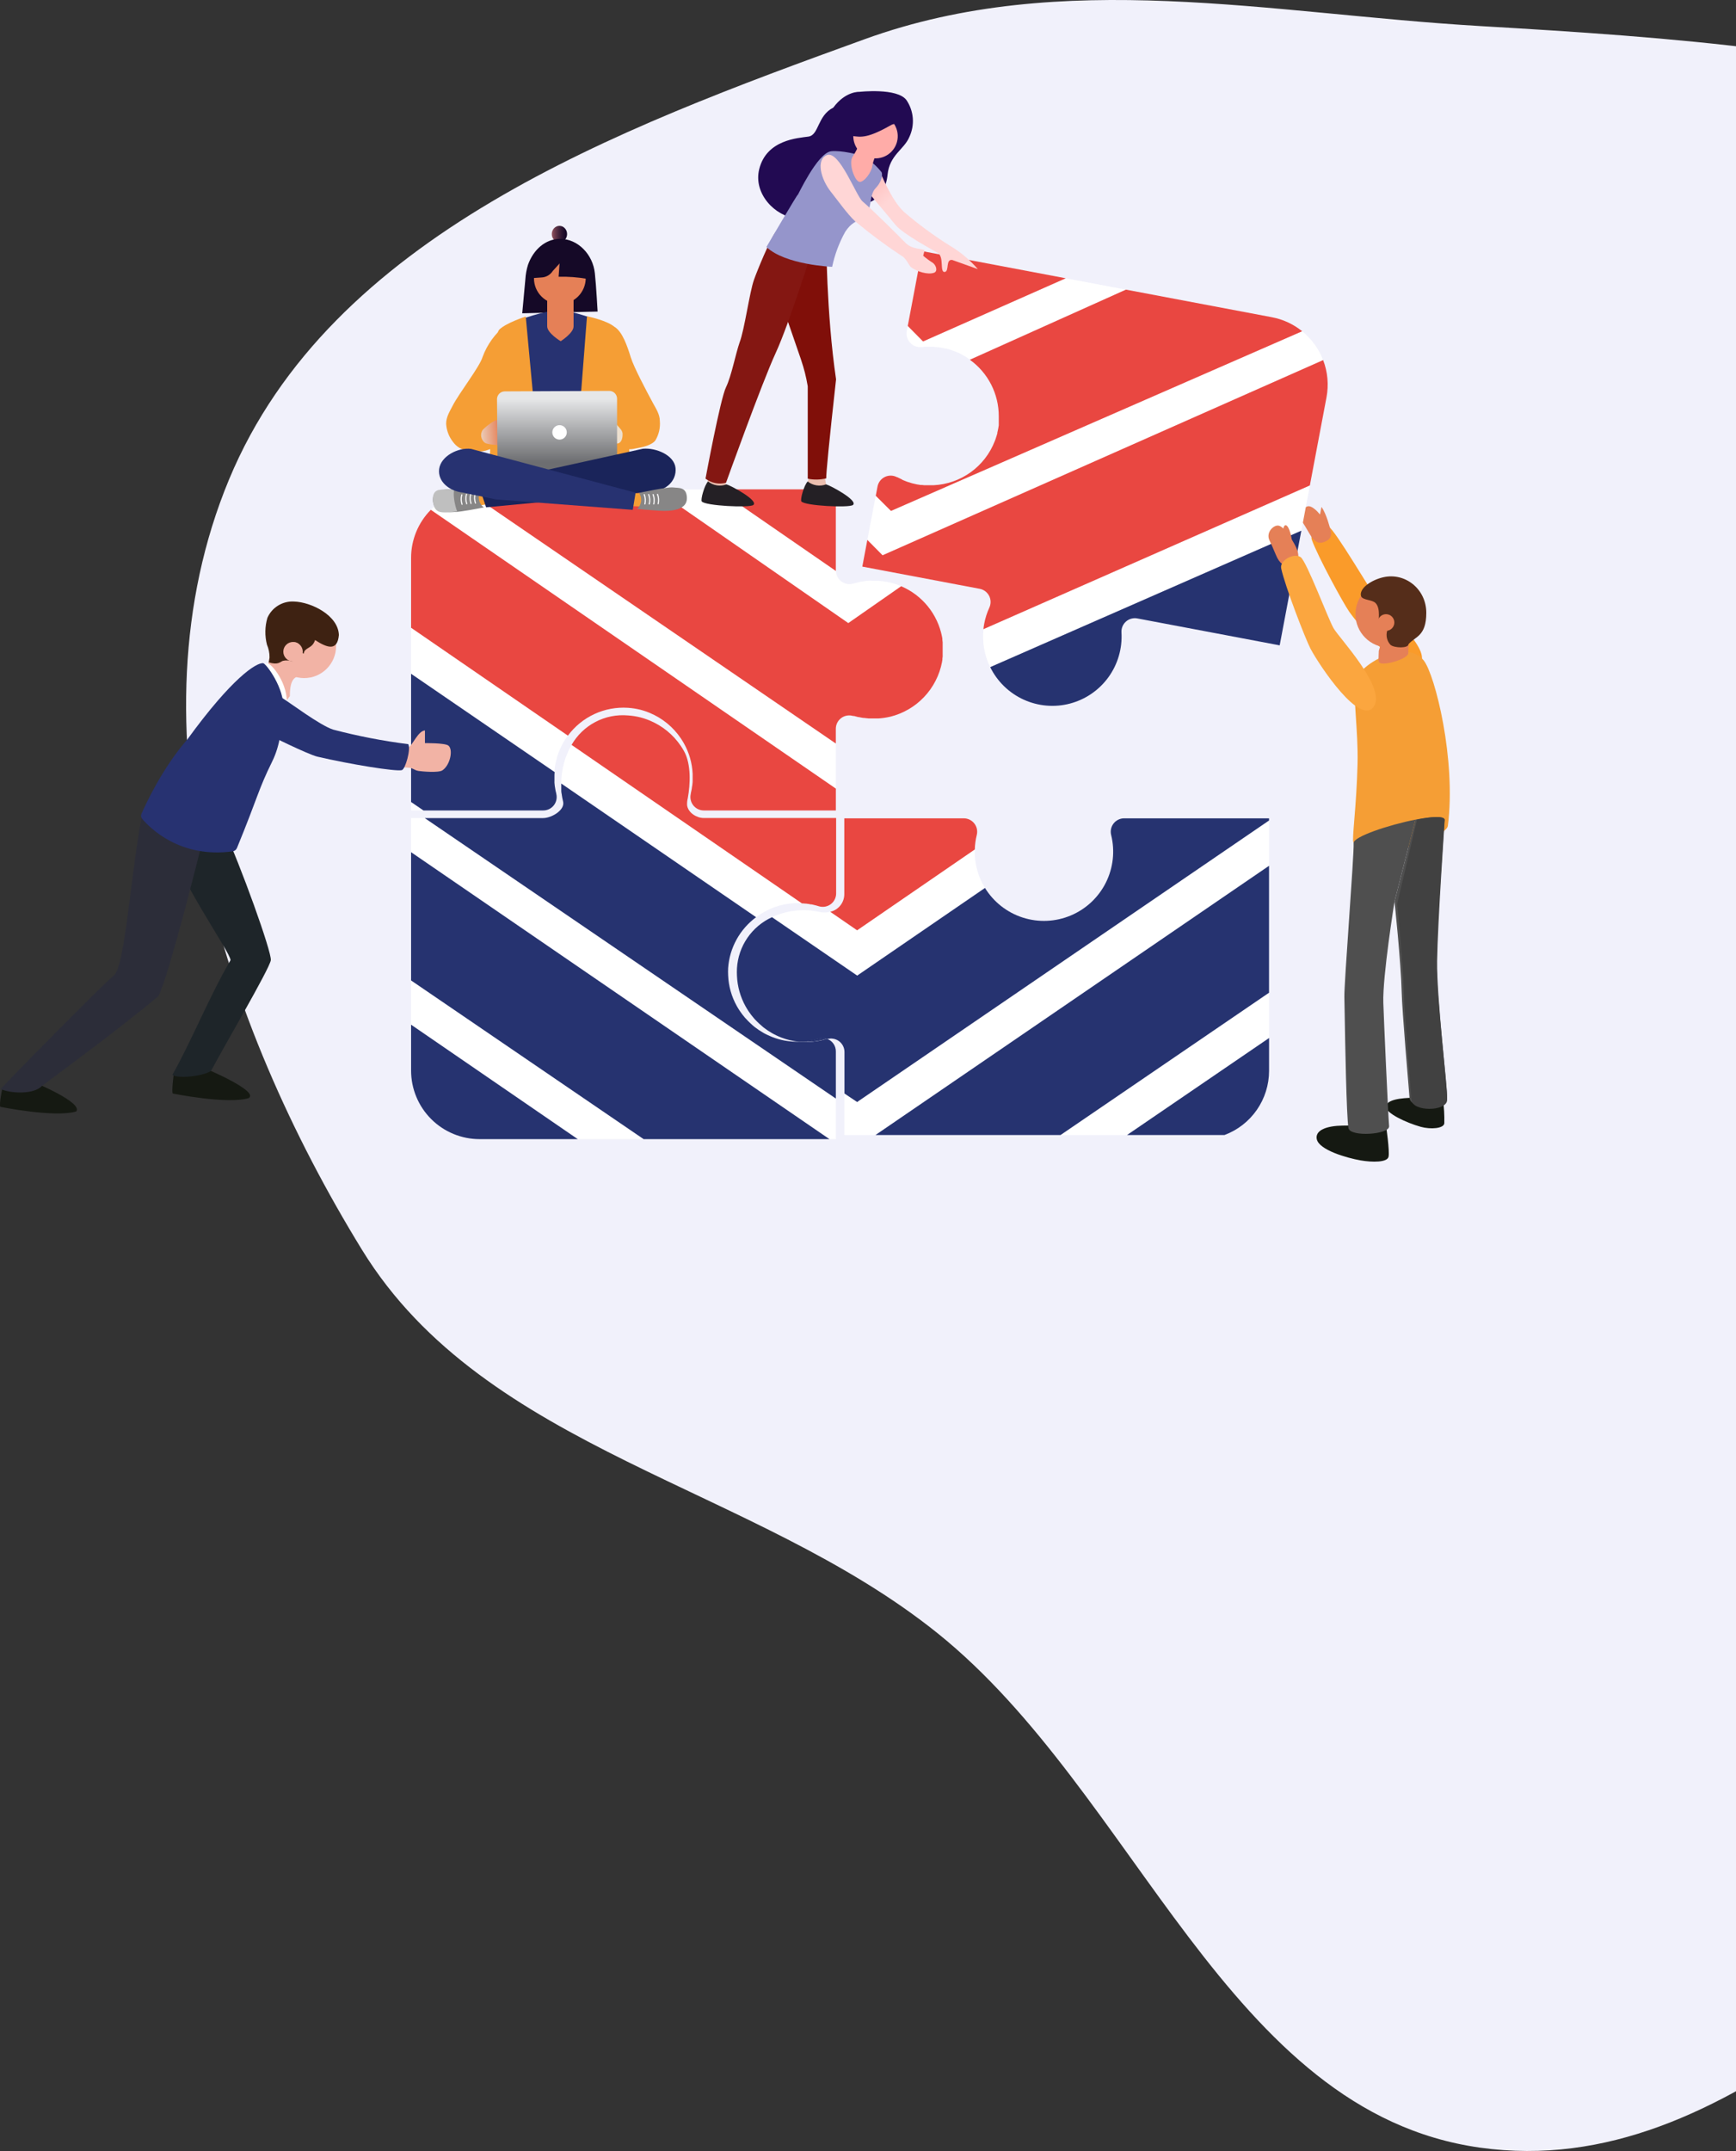 <svg width="625" height="774" viewBox="0 0 625 774" fill="none" xmlns="http://www.w3.org/2000/svg">
    <rect x="0" y="0" width="625" height="774" fill="#333333" stroke="none"/>
    <path fill-rule="evenodd" clip-rule="evenodd" d="M532.828 9.376C602.94 13.48 669.133 18.198 736.228 38.953C837.236 70.198 960.948 73.218 1020.85 160.342C1083.76 251.832 1092.97 385.603 1042.61 484.554C993.61 580.828 866.383 595.419 772.347 648.587C692.095 693.962 624.128 785.575 532.828 772.788C441.781 760.037 409.249 645.241 337.552 587.692C271.207 534.438 174.856 522.182 130.313 449.7C80 367.829 45.566 261.309 82.445 172.572C118.958 84.72 221.914 46.493 311.36 14.083C382.524 -11.704 457.266 4.953 532.828 9.376Z" fill="#F1F1FB"/>
    <path d="M496.145 216.215C493.788 213.124 480.733 190.812 478.376 189.528C476.019 188.245 471.292 191.453 472.274 194.203C474.382 200.148 483.64 217.118 485.735 220.091C489.532 225.473 505.586 244.879 511.138 238.947C515.879 233.892 498.502 219.318 496.145 216.215Z" fill="#FA9B2A"/>
    <path d="M471.309 182.16C472.409 182.291 473.863 183.469 475.238 185.132L475.761 182.422C477.582 184.831 478.983 190.606 478.983 190.606C479.781 192.989 478.668 194.534 476.154 195.202C474.923 195.516 473.287 195.293 471.493 192.111C470.406 190.187 469.411 188.615 468.703 187.515C467.093 184.936 469.764 181.963 471.309 182.16Z" fill="url(#paint0_linear)"/>
    <path d="M272.213 330.039C276.195 326.996 281.009 325.236 286.014 324.993C286.658 324.993 287.276 324.993 287.932 324.993H288.134H288.714L205.767 268.021C203.345 272.245 202.071 277.029 202.07 281.898L272.213 330.039Z" fill="white"/>
    <path d="M148 294.349V306.65L298.617 409.895H300.913V395.261L152.92 294.349H148Z" fill="white"/>
    <path d="M148 352.799V368.72L208.05 409.897H231.717L148 352.799Z" fill="white"/>
    <path d="M288.714 325.069C289.118 325.069 289.521 325.069 289.976 325.158H290.253C290.825 325.225 291.393 325.318 291.956 325.435H292.246C292.81 325.553 293.365 325.688 293.912 325.839L294.164 325.915L294.719 326.079C295.445 326.315 296.217 326.374 296.97 326.254C297.724 326.133 298.438 325.835 299.054 325.384C299.67 324.933 300.17 324.342 300.513 323.66C300.856 322.978 301.032 322.225 301.027 321.461V294.351H253.34C250.817 294.351 247.701 292.433 247.373 289.746C247.326 288.898 247.407 288.047 247.613 287.223C248.546 282.177 248.874 274.973 246.263 270.28C245.901 269.624 245.506 268.985 245.077 268.362C242.318 264.31 238.438 261.15 233.912 259.267L232.852 258.85C232.137 258.59 231.41 258.363 230.67 258.169C229.166 257.78 227.628 257.535 226.078 257.437C222.036 257.084 217.977 257.894 214.381 259.771C210.784 261.649 207.8 264.516 205.779 268.034L288.714 325.069Z" fill="#E94741"/>
    <path d="M297.545 373.854C297.217 373.955 296.876 374.043 296.536 374.131L295.766 374.333C295.4 374.422 295.034 374.472 294.669 374.548L293.937 374.687C293.533 374.687 293.104 374.787 292.675 374.825L292.044 374.901C291.414 374.951 290.775 374.977 290.127 374.977C289.294 374.977 288.474 374.977 287.604 374.851H287.023C284.005 374.849 281.013 374.297 278.193 373.223C277.537 372.971 276.931 372.681 276.25 372.378C275.569 372.075 275.266 371.886 274.786 371.621C273.701 371.006 272.664 370.31 271.683 369.539C271.191 369.148 270.712 368.732 270.245 368.278C269.778 367.824 269.652 367.723 269.362 367.433C269.072 367.142 268.554 366.6 268.176 366.171C267.513 365.402 266.898 364.593 266.334 363.749C265.955 363.181 265.59 362.588 265.249 361.983C263.374 358.611 262.311 354.849 262.146 350.994C262.099 350.099 262.099 349.202 262.146 348.307C262.404 344.716 263.438 341.223 265.176 338.07C266.914 334.916 269.314 332.177 272.213 330.04L202.07 281.949C202.07 282.076 202.07 282.202 202.07 282.315C202.07 282.854 202.07 283.388 202.07 283.917C202.07 284.094 202.07 284.271 202.07 284.447C202.07 284.624 202.07 285.141 202.171 285.494C202.272 285.848 202.234 285.911 202.272 286.113C202.31 286.314 202.36 286.731 202.423 287.034C202.487 287.336 202.512 287.462 202.562 287.677C202.613 287.891 202.663 288.182 202.726 288.421C203.483 291.449 198.626 294.376 195.51 294.376H152.92L300.926 395.3V378.32C300.93 377.33 300.626 376.364 300.057 375.555C299.487 374.745 298.68 374.133 297.747 373.803H297.608L297.545 373.854Z" fill="#263370"/>
    <path d="M148 306.65V352.798L231.717 409.896H298.617L148 306.65Z" fill="#263370"/>
    <path d="M148 368.72V385.221C148 391.766 150.6 398.042 155.227 402.67C159.855 407.298 166.132 409.897 172.676 409.897H208L148 368.72Z" fill="#263370"/>
    <path d="M305.405 224.208L324.442 210.949C323.149 210.39 321.811 209.943 320.443 209.612H320.367L319.433 209.41L319.055 209.347L318.323 209.221L317.705 209.145L317.137 209.082L316.33 209.019H315.901H315.611H314.64H314.173L313.264 208.93L312.192 209.006L311.322 209.107L310.275 209.271L309.429 209.435L308.407 209.675L307.587 209.889L307.272 209.977C306.549 210.204 305.784 210.258 305.036 210.135C304.289 210.013 303.58 209.718 302.967 209.273C302.355 208.828 301.854 208.246 301.506 207.573C301.159 206.9 300.973 206.155 300.964 205.398L258.361 176.13H236.057L305.405 224.208Z" fill="white"/>
    <path d="M148 288.585V291.625H152.453L148 288.585Z" fill="white"/>
    <path d="M148 242.449L199.598 277.773C199.923 273.024 201.61 268.469 204.455 264.652L148 225.885V242.449Z" fill="white"/>
    <path d="M300.913 283.765V267.541L167.92 176.545C163.049 177.5 158.582 179.906 155.103 183.446L300.913 283.765Z" fill="white"/>
    <path d="M300.926 205.449L300.914 205.437V176.08H258.361L300.926 205.449Z" fill="#E94741"/>
    <path d="M300.913 267.542V262.256C300.911 261.5 301.087 260.754 301.426 260.079C301.766 259.403 302.259 258.817 302.867 258.368C303.475 257.918 304.18 257.618 304.926 257.491C305.671 257.365 306.436 257.415 307.158 257.639H307.284H307.499C307.986 257.782 308.483 257.912 308.987 258.03H309.151C309.669 258.144 310.198 258.245 310.741 258.333H311.056C311.586 258.409 312.116 258.472 312.658 258.51H312.936C313.478 258.51 314.034 258.51 314.601 258.51H314.664H315.812H315.901H316.33L317.137 258.447L317.705 258.383L318.31 258.308L319.055 258.182L319.42 258.119L320.367 257.917H320.442C325.119 256.77 329.368 254.305 332.685 250.814C336.001 247.323 338.246 242.953 339.151 238.224C339.151 237.971 339.239 237.732 339.277 237.479C339.315 237.227 339.277 237.214 339.277 237.076C339.277 236.937 339.353 236.508 339.378 236.23C339.403 235.953 339.378 235.94 339.378 235.789C339.378 235.638 339.378 235.423 339.378 235.246C339.378 235.07 339.378 235.082 339.378 235.007C339.378 234.931 339.378 234.565 339.378 234.338C339.378 234.111 339.378 233.897 339.378 233.67C339.378 233.442 339.378 233.228 339.378 233.001C339.378 232.774 339.378 232.559 339.378 232.332C339.378 232.105 339.378 231.815 339.378 231.55C339.378 231.285 339.378 231.26 339.378 231.109C339.378 230.957 339.315 230.541 339.277 230.263C339.239 229.986 339.277 229.998 339.277 229.86C339.277 229.721 339.189 229.355 339.151 229.115C338.37 225.116 336.621 221.369 334.056 218.202C331.492 215.035 328.191 212.545 324.441 210.949L305.404 224.208L236.057 176.13H172.676C171.079 176.132 169.487 176.288 167.92 176.597L300.913 267.542Z" fill="#E94741"/>
    <path d="M253.34 291.625H300.926V283.765L155.103 183.446C150.547 188.054 147.994 194.275 148 200.755V225.885L204.455 264.703C206.932 261.36 210.209 258.692 213.984 256.942C217.759 255.192 221.913 254.417 226.065 254.686C227.616 254.784 229.153 255.029 230.657 255.418C231.397 255.612 232.125 255.839 232.84 256.099L233.899 256.516C238.426 258.399 242.305 261.559 245.064 265.612C245.485 266.234 245.88 266.873 246.25 267.529C248.128 270.882 249.195 274.628 249.366 278.467C249.366 279.081 249.366 279.686 249.366 280.283C249.366 280.485 249.366 280.687 249.366 280.889C249.366 281.28 249.366 281.684 249.29 282.075C249.215 282.466 249.29 282.542 249.202 282.781C249.114 283.021 249.114 283.488 249.051 283.828C248.988 284.169 248.95 284.32 248.899 284.56C248.849 284.8 248.773 285.216 248.698 285.532V285.658C248.524 286.364 248.513 287.101 248.665 287.812C248.817 288.523 249.128 289.191 249.574 289.765C250.021 290.339 250.592 290.805 251.244 291.127C251.896 291.449 252.613 291.619 253.34 291.625Z" fill="#E94741"/>
    <path d="M148 242.45V288.586L152.453 291.626H195.586C196.316 291.627 197.037 291.463 197.695 291.145C198.352 290.827 198.928 290.363 199.38 289.79C199.832 289.216 200.148 288.548 200.304 287.834C200.46 287.121 200.451 286.381 200.279 285.671C200.279 285.432 200.165 285.179 200.115 284.927C200.064 284.675 200.014 284.498 199.976 284.284C199.938 284.069 199.875 283.666 199.825 283.363C199.774 283.06 199.749 282.959 199.724 282.745C199.699 282.53 199.648 282.051 199.623 281.697C199.598 281.344 199.623 281.344 199.623 281.168C199.623 280.638 199.623 280.108 199.623 279.565C199.623 279.023 199.623 278.392 199.686 277.825L148 242.45Z" fill="#263370"/>
    <path d="M308.584 350.993L354.593 319.455C352.186 315.539 350.915 311.031 350.922 306.435C350.922 306.158 350.922 305.88 350.922 305.615L308.558 334.707L298.87 328.046C297.682 328.379 296.432 328.422 295.224 328.172C289.415 326.856 283.334 327.513 277.94 330.039L308.584 350.993Z" fill="white"/>
    <path d="M315.194 408.42L456.88 311.545V295.233L308.584 396.536L303.966 393.382V408.42H315.194Z" fill="white"/>
    <path d="M381.817 408.42H405.762L456.88 373.526V357.214L381.817 408.42Z" fill="white"/>
    <path d="M308.583 334.757L350.947 305.666C350.999 303.896 351.24 302.136 351.666 300.417C351.838 299.708 351.846 298.968 351.691 298.255C351.535 297.541 351.219 296.873 350.767 296.299C350.315 295.725 349.739 295.262 349.081 294.944C348.424 294.626 347.703 294.461 346.973 294.463H303.966V321.662C303.989 323.15 303.501 324.601 302.582 325.772C301.664 326.944 300.371 327.764 298.92 328.096L308.583 334.757Z" fill="#E94741"/>
    <path d="M308.584 396.536L456.88 295.245V294.463H404.727C403.995 294.461 403.273 294.626 402.614 294.944C401.956 295.263 401.379 295.728 400.926 296.303C400.474 296.878 400.159 297.548 400.004 298.264C399.849 298.979 399.86 299.72 400.034 300.43C401.468 306.202 400.791 312.296 398.126 317.613C395.461 322.929 390.982 327.118 385.5 329.422C380.017 331.726 373.891 331.994 368.228 330.178C362.565 328.362 357.738 324.581 354.618 319.517L308.609 351.056L277.94 330.039C274.359 331.669 271.292 334.246 269.068 337.492C266.845 340.738 265.551 344.53 265.325 348.458C265.278 349.353 265.278 350.25 265.325 351.145C265.49 354.999 266.553 358.762 268.428 362.133C268.769 362.738 269.135 363.319 269.513 363.899C270.078 364.743 270.693 365.552 271.355 366.321C271.734 366.763 272.125 367.179 272.541 367.583C272.957 367.986 273.121 368.15 273.424 368.428C273.727 368.706 274.37 369.273 274.862 369.69C275.843 370.46 276.881 371.156 277.966 371.771C278.445 372.049 278.937 372.288 279.429 372.528C279.921 372.768 280.691 373.121 281.372 373.373C283.432 374.156 285.587 374.661 287.781 374.875C288.222 374.875 288.676 374.875 289.118 374.875L289.749 374.799C290.165 374.799 290.581 374.723 291.01 374.66L291.742 374.521C292.108 374.458 292.474 374.395 292.839 374.307L293.609 374.105C293.95 374.017 294.29 373.928 294.618 373.827C295.657 373.502 296.775 373.529 297.797 373.903C298.519 373.688 299.28 373.643 300.022 373.773C300.763 373.903 301.464 374.204 302.069 374.652C302.674 375.1 303.166 375.683 303.506 376.355C303.847 377.026 304.026 377.768 304.029 378.52V393.483L308.584 396.536Z" fill="#263370"/>
    <path d="M294.555 373.74C294.227 373.841 293.886 373.929 293.546 374.017L292.776 374.219C292.41 374.308 292.044 374.358 291.679 374.434L290.947 374.573C290.531 374.573 290.114 374.673 289.685 374.711L289.055 374.787C288.613 374.787 288.171 374.787 287.717 374.787C288.525 374.863 289.345 374.913 290.24 374.913C290.88 374.913 291.519 374.888 292.158 374.837L292.789 374.762C293.205 374.762 293.621 374.686 294.05 374.623L294.782 374.484C295.148 374.421 295.514 374.358 295.88 374.27L296.649 374.068C296.99 373.98 297.33 373.891 297.658 373.79H297.797C296.753 373.41 295.611 373.392 294.555 373.74Z" fill="#263370"/>
    <path d="M315.194 408.42H381.817L456.88 357.214V311.545L315.194 408.42Z" fill="#263370"/>
    <path d="M405.762 408.42H440.833C445.545 406.666 449.609 403.514 452.479 399.385C455.35 395.257 456.89 390.35 456.893 385.321V373.513L405.762 408.42Z" fill="#263370"/>
    <path d="M354.076 226.389C353.566 231.081 354.406 235.82 356.498 240.051L468.511 191.002L471.59 174.69L354.076 226.389Z" fill="white"/>
    <path d="M476.358 129.575C474.792 125.508 472.181 121.927 468.788 119.192L320.77 183.847L315.282 178.334L312.267 194.28L317.742 199.806L476.358 129.575Z" fill="white"/>
    <path d="M383.697 100.132L332.327 122.84L326.814 117.264L326.46 119.168C326.323 119.92 326.365 120.694 326.583 121.427C326.801 122.159 327.189 122.83 327.715 123.384C328.241 123.939 328.891 124.361 329.611 124.617C330.331 124.873 331.102 124.956 331.86 124.858H332.188L333.033 124.795H334.08H334.938H335.998L336.868 124.858L337.928 124.972L338.811 125.11L339.278 125.186L340.224 125.388H340.413H340.501L340.918 125.502L341.7 125.716L342.242 125.893L342.823 126.082L343.529 126.334L343.882 126.473L344.766 126.851H344.841C346.361 127.545 347.807 128.39 349.156 129.374L405.358 104.219L383.697 100.132Z" fill="white"/>
    <path d="M383.697 100.133L331.91 90.344L326.813 117.291L332.326 122.867L383.697 100.133Z" fill="#E94741"/>
    <path d="M320.77 183.85L468.814 119.195C465.654 116.637 461.909 114.903 457.914 114.149L405.358 104.22L349.168 129.452C352.395 131.766 355.024 134.817 356.834 138.352C358.644 141.887 359.584 145.804 359.576 149.775C359.576 150.028 359.576 150.28 359.576 150.532C359.576 150.785 359.576 150.81 359.576 150.936C359.576 151.062 359.576 151.504 359.576 151.794C359.576 152.084 359.576 152.084 359.576 152.235C359.576 152.387 359.576 152.601 359.576 152.778C359.576 152.954 359.576 152.942 359.576 153.018C359.576 153.093 359.513 153.459 359.475 153.674C359.437 153.888 359.399 154.115 359.361 154.33C359.323 154.544 359.273 154.758 359.222 154.986C359.172 155.213 359.134 155.427 359.071 155.642V155.881C359.071 156.058 358.97 156.234 358.92 156.398L358.806 156.815C358.73 157.092 358.642 157.357 358.541 157.622L358.415 158.013C358.327 158.253 358.238 158.48 358.15 158.72C356.403 163.213 353.392 167.105 349.481 169.923C345.57 172.742 340.926 174.367 336.111 174.603H336.022H335.064H333.941H333.323H332.755L331.947 174.514H331.519H331.43L330.295 174.325H330.232C329.689 174.224 329.147 174.098 328.617 173.959L328.352 173.896C327.831 173.753 327.318 173.593 326.813 173.417L326.51 173.316C326.006 173.139 325.501 172.938 325.009 172.723L324.618 172.471C324.147 172.26 323.684 172.038 323.23 171.802L323.028 171.701H322.915C322.247 171.348 321.505 171.157 320.749 171.144C319.994 171.131 319.245 171.295 318.565 171.624C317.885 171.953 317.292 172.438 316.833 173.038C316.375 173.639 316.064 174.339 315.926 175.082L315.295 178.4L320.77 183.85Z" fill="#E94741"/>
    <path d="M476.358 129.577L317.742 199.808L312.267 194.282L310.451 203.882L341.889 209.824L344.197 210.266L352.7 211.868C353.418 212.002 354.097 212.297 354.684 212.732C355.271 213.167 355.752 213.729 356.09 214.377C356.427 215.025 356.614 215.741 356.634 216.471C356.654 217.201 356.509 217.927 356.207 218.592C355.348 220.451 354.721 222.408 354.34 224.421C354.214 225.077 354.126 225.682 354.05 226.401L471.577 174.677L477.569 142.974C478.422 138.483 478.003 133.842 476.358 129.577Z" fill="#E94741"/>
    <path d="M356.498 240.054C359.037 245.222 363.286 249.352 368.525 251.741C373.763 254.131 379.668 254.634 385.235 253.164C390.802 251.694 395.689 248.343 399.065 243.678C402.441 239.014 404.098 233.325 403.755 227.577C403.708 226.843 403.829 226.107 404.109 225.427C404.39 224.746 404.823 224.139 405.375 223.652C405.926 223.165 406.582 222.81 407.292 222.616C408.002 222.422 408.747 222.393 409.47 222.531L426.829 225.811L437.855 227.893L460.715 232.22L468.511 190.954L356.498 240.054Z" fill="#263370"/>
    <path d="M62.565 386.509C62.565 386.509 61.723 392.439 62.185 393.484C62.185 393.484 81.846 397.473 89.54 395.139C93.34 392.656 74.505 384.732 74.505 384.732L62.565 386.509Z" fill="#151912"/>
    <path d="M58 296.5C63.428 315.796 83 342.556 83 345.5C75.374 358.513 69 374.5 62.035 386.819C64.749 388.353 74.125 386.996 76.052 385.232C79.851 377.877 97.159 348.452 97.5 345.5C97.841 342.549 86.69 311.504 80.191 297.5C72.687 297.365 65.517 296.527 58 296.5Z" fill="#1E2529"/>
    <circle cx="109.5" cy="232.5" r="11.5" fill="#F2B3A5"/>
    <path d="M141.985 268.681C141.985 268.681 146.368 269.279 147.25 268.79C148.525 268.084 150.615 262.915 152.989 262.847V267.406C152.989 267.406 160.113 267.297 161.416 268.274C163.207 269.631 162.162 275.235 159.286 277.189C157.929 278.153 151.863 277.596 150.737 277.42C149.122 277.189 148.756 276.307 146.978 276.24C145.947 276.24 141.13 275.575 141.13 275.575C139.461 274.028 140.329 268.614 141.985 268.681Z" fill="#F2B3A5"/>
    <path d="M102.593 218.723C107.722 217.936 117.234 224.802 117.696 225.955C122.592 231.608 114.389 241.309 114.389 241.309C114.389 241.309 113.693 241.73 113.34 241.73L107 243.5C104.576 244.238 104.357 248 104.357 250.488L101.643 254.098L95.144 241.885C96.1 240.425 96.718 238.769 96.953 237.039C97.188 235.309 97.033 233.548 96.501 231.885C96.04 230.556 95.842 229.151 95.917 227.746C96.016 226.521 96.3 225.318 96.758 224.178L97.26 222.916C97.703 221.81 98.429 220.841 99.365 220.105C100.301 219.369 101.414 218.892 102.593 218.723Z" fill="url(#paint1_linear)"/>
    <path d="M0.851 391.489C0.851 391.489 -0.356 397.27 0.105 398.274C0.105 398.274 19.767 402.263 27.461 399.929C29.89 396.713 12.426 389.521 12.426 389.521L0.851 391.489Z" fill="#151912"/>
    <path d="M105.85 216.456C103.846 216.339 101.854 216.838 100.141 217.886C98.429 218.934 97.078 220.48 96.27 222.318C95.353 225.461 95.297 228.793 96.107 231.966C96.736 233.427 97.055 235.002 97.044 236.593C96.98 237.178 96.875 237.759 96.732 238.33C100.192 239.429 100.897 238.099 101.847 237.787C103.014 237.511 104.238 237.606 105.348 238.058L104.439 237.244C104.082 236.923 103.802 236.526 103.619 236.082C103.436 235.638 103.354 235.159 103.381 234.68L103.462 233.323C103.472 233.022 103.543 232.725 103.669 232.452C103.795 232.178 103.975 231.932 104.197 231.729C104.42 231.525 104.68 231.368 104.964 231.267C105.248 231.165 105.549 231.122 105.85 231.138H106.203C106.741 231.17 107.244 231.413 107.602 231.815C107.961 232.217 108.146 232.744 108.116 233.282V233.635C108.134 233.989 108.262 234.329 108.48 234.608C108.699 234.887 108.998 235.092 109.337 235.195C109.663 232.821 112.445 233.541 113.422 230.311C118 233.282 121.5 234.282 122 228.5C121.796 221.444 112.078 216.633 105.85 216.456Z" fill="url(#paint2_linear)"/>
    <path d="M51 293.999C47 315 45 347.805 41 351C37.87 353.5 13.5 378 0.187 391.869C3.769 393.47 12.182 393.932 15.113 390.743C25.5 383 41.793 371.059 57 358.5C60.793 351.559 73.05 301.978 73.05 301.978C73.05 301.978 51.937 292.181 51 293.999Z" fill="#2C2D39"/>
    <path d="M94.275 239.618C94.913 239.203 95.614 238.896 96.352 238.709C97.613 238.709 104.005 245.914 103.218 254.151C102.539 261.22 95.917 272.686 95.917 272.686L94.275 239.618Z" fill="white"/>
    <path d="M94.696 238.628C92.159 238.479 83.5 244 67.5 266.001C58.582 276.192 52.56 289.125 50.948 292.791C50.671 293.42 50.752 294.13 51.196 294.655C53.918 297.874 64.798 308.95 83.772 306.343C84.459 306.249 85.052 305.773 85.315 305.131C92.993 286.43 92.856 284.434 98 274C100.958 268.02 101.459 261.566 101.942 254.911C102.566 247.95 95.836 238.696 94.696 238.628Z" fill="#273271"/>
    <path d="M465.359 197.726C465.359 197.726 465.359 192.651 463.771 189.801C462.645 187.834 461.614 189.91 462.143 191.538C462.948 193.728 464.029 195.808 465.359 197.726Z" fill="url(#paint3_linear)"/>
    <path d="M291.888 170.116C291.888 170.116 291.27 171.804 290.793 173.247C290.664 173.634 290.561 173.981 290.458 174.316C290.355 174.651 292.519 175.824 294.568 175.875C296.178 175.875 297.815 175.154 297.402 174.278C297.118 173.111 297.005 171.909 297.067 170.709L291.888 170.116Z" fill="#EBBEAF"/>
    <path d="M297.467 85.5C297.467 85.5 297.467 112.5 301 136.5C298.5 159 297.389 170.591 297.467 172.125C295.284 172.662 293.008 172.706 290.806 172.254C290.806 172.254 290.806 162.5 290.806 139C289.5 131.5 288.5 130 281.981 110.813C281.272 104.912 283.269 96.808 283.269 96.808L297.467 85.5Z" fill="#800F09"/>
    <path d="M255.814 170.116C255.814 170.116 255.196 171.804 254.719 173.247C254.591 173.634 254.487 173.981 254.384 174.316C254.281 174.651 256.446 175.824 258.494 175.875C260.105 175.875 261.741 175.154 261.329 174.278C261.044 173.111 260.932 171.909 260.994 170.709L255.814 170.116Z" fill="#EBBEAF"/>
    <path d="M254.913 173.248C255.832 173.98 256.925 174.461 258.086 174.644C259.247 174.827 260.435 174.705 261.535 174.291C263.119 174.69 273.22 180.127 271.21 181.712C269.844 182.794 253.817 182.021 252.645 180.424C252.194 179.818 253.547 174.665 254.913 173.248Z" fill="#242025"/>
    <path d="M290.78 173.248C291.699 173.98 292.792 174.461 293.953 174.644C295.114 174.827 296.302 174.705 297.402 174.291C298.987 174.69 309.087 180.127 307.077 181.712C305.712 182.794 289.685 182.021 288.512 180.424C288.023 179.818 289.414 174.665 290.78 173.248Z" fill="#242025"/>
    <path d="M293 88.106C293 88.106 284.333 116.021 279.26 127.024C274.279 137.801 261.388 173.705 261.388 173.705C260.128 174.047 258.81 174.092 257.53 173.838C256.251 173.584 255.044 173.037 254 172.238C254 172.238 259.359 143.322 261.401 139.295C263.314 135.348 264.813 127.459 266.245 123.303C268.066 118.582 269.83 105.218 271.456 100.656C272.584 97.441 277.2 86.186 279.26 83.5L293 88.106Z" fill="#841712"/>
    <path d="M326.34 36.01C323.02 31.52 309.421 33.053 309.421 33.053C309.421 33.053 304.433 32.711 300.004 38.722C294.212 41.644 294.897 48.6 291.05 49.149C287.202 49.699 275.98 50.272 273.343 60.848C271.119 69.735 279.133 77.904 286.759 78.556C296.725 79.369 295.805 72.075 303.026 73.358C317.058 75.87 319.14 66.793 319.539 62.868C320.289 55.701 325.438 53.872 327.363 49.342C328.371 47.224 328.807 44.879 328.628 42.54C328.448 40.201 327.66 37.949 326.34 36.01Z" fill="#220A52"/>
    <path d="M316.726 61.428C316.726 61.428 320.763 72.009 325.53 76.316C330.741 80.792 336.288 84.862 342.121 88.49C345.848 90.728 349.194 93.545 352.035 96.836L342.851 93.552C340.304 93.166 341.895 97.708 340.086 97.863C338.277 98.019 339.93 92.536 337.713 91.092C336.147 90.072 325.091 84.276 322.327 80.847C320.258 78.252 311.915 68.399 311.915 68.399L316.726 61.428Z" fill="url(#paint4_linear)"/>
    <path d="M317.407 62.013C317.977 63.679 316.801 66.13 315.22 67.726C312.708 70.266 314.117 76.264 310.967 78.14C307.816 80.016 306.517 80.133 304.333 83.354C302.124 87.313 300.525 91.583 299.59 96.019C299.59 96.019 282.695 95.325 275.932 88.869C275.932 88.869 287.502 69.141 287.194 70.123C286.886 71.104 294.226 54.93 299.298 54.413C302.64 54.074 309.169 55.404 311.417 56.708C313.732 58.081 315.764 59.881 317.407 62.013Z" fill="#9595CB"/>
    <path d="M297.7 55.807C302.213 54.012 308.244 70.59 310.578 72.519C313.962 75.334 323.441 84.753 325.901 87.285C328.121 89.568 330.554 89.296 332.91 89.974L332.368 92.029C333.475 92.969 334.646 93.83 335.872 94.607C337.099 95.543 337.654 97.622 336.301 98.136C334.087 98.978 330.055 97.707 328.016 96.173C327.157 95.52 326.381 92.91 324.357 91.906C318.609 88.106 313.08 83.985 307.797 79.56C305.186 77.147 301.83 72.423 299.286 69.214C295.371 64.361 293.77 57.371 297.7 55.807Z" fill="url(#paint5_linear)"/>
    <path d="M316.219 53.913C315.2 55.721 314.461 57.674 314.027 59.703C313.882 61.811 311.128 65.626 309.449 65.446C307.77 65.266 305.403 58.918 306.945 56.389C308.728 53.729 309.965 50.741 310.583 47.599C310.583 47.599 311.203 52.872 316.219 53.913Z" fill="url(#paint6_linear)"/>
    <path d="M215.882 172.674L179.774 172.824C179.482 172.825 179.192 172.77 178.921 172.659C178.651 172.549 178.404 172.387 178.197 172.181C177.989 171.976 177.823 171.732 177.71 171.462C177.596 171.193 177.537 170.904 177.535 170.612C177.533 170.32 177.589 170.03 177.699 169.759C177.81 169.489 177.972 169.242 178.177 169.034C178.383 168.826 178.627 168.661 178.896 168.548C179.166 168.434 179.455 168.375 179.747 168.373L215.855 168.224C216.147 168.222 216.437 168.278 216.707 168.388C216.978 168.498 217.224 168.66 217.432 168.866C217.64 169.071 217.806 169.316 217.919 169.585C218.033 169.854 218.092 170.143 218.094 170.435C218.095 170.728 218.04 171.017 217.929 171.288C217.819 171.559 217.657 171.805 217.451 172.013C217.246 172.221 217.002 172.386 216.732 172.5C216.463 172.613 216.174 172.673 215.882 172.674Z" fill="url(#paint7_linear)"/>
    <path d="M201.422 87.186C202.943 87.179 204.171 85.85 204.164 84.216C204.157 82.582 202.918 81.263 201.397 81.269C199.876 81.276 198.648 82.605 198.655 84.239C198.662 85.873 199.901 87.192 201.422 87.186Z" fill="url(#paint8_linear)"/>
    <path d="M215.153 112.108L188.015 112.732L189.141 100.52C189.242 98.756 189.557 97.011 190.077 95.323C191.99 89.895 196.319 85.96 201.665 85.946C208.043 85.946 213.471 91.55 214.163 98.335C214.637 102.582 215.153 112.108 215.153 112.108Z" fill="url(#paint9_linear)"/>
    <path d="M214.474 157.337L217.419 139.208C221.218 135.585 221.408 129.859 221.395 127.308V117.81C221.395 117.81 208.029 111.676 200.905 111.663C195.369 112.016 188.232 114.621 184.202 116.114C183.301 116.408 182.516 116.978 181.956 117.742C181.396 118.507 181.09 119.427 181.081 120.374V127.308C179.832 134.744 185.586 139.602 185.586 139.602L186.427 158.083L214.474 157.337Z" fill="#273271"/>
    <path d="M182.017 148.179L181.895 117.119C178.208 120.074 175.394 123.977 173.754 128.408C172.722 131.977 165.273 141.462 162.98 145.967C161.935 148.016 160.605 150.038 160.619 152.48C160.753 154.898 161.64 157.214 163.156 159.102C164.368 160.752 166.182 161.859 168.204 162.182C169.028 162.397 169.876 162.507 170.728 162.508H171.013C172.322 162.571 173.633 162.448 174.907 162.141C177.373 161.392 179.659 160.145 181.624 158.478L181.922 150.526L182.017 148.179Z" fill="#F59E35"/>
    <path d="M176.888 175.046L195.084 176.118L189.276 113.903C189.276 113.903 182.329 116.129 179.778 118.571C177.227 121.014 176.861 152.738 176.318 165.941L176.888 175.046Z" fill="#F59E35"/>
    <path d="M226.565 162.263C225.914 149.073 223.96 120.198 221.368 117.756C218.776 115.313 211.327 113.807 211.327 113.807L206.604 174.868L225.819 173.701L226.565 162.263Z" fill="#F59E35"/>
    <path d="M224 161.187C222.305 160.535 220.689 159.693 219.183 158.676L218.803 150.725L218.695 148.418L221.409 117.724C224.123 119.529 225.832 124.509 227.094 128.58C228.193 132.135 232.617 140.48 235.046 144.971C236.145 147.007 237.542 149.042 237.556 151.457C237.774 153.906 237.213 156.361 235.955 158.473C234.937 159.898 232.223 160.752 229.754 161.187L228.18 161.499C226.785 161.788 225.337 161.68 224 161.187Z" fill="#F59E35"/>
    <path d="M173.726 154.759C173.726 154.759 178.218 149.806 182.695 150.485L182.112 152.357C182.112 152.357 188.897 153.47 189.263 154.067C190.036 155.315 183.36 154.393 183.36 154.393C183.36 154.393 189.046 155.505 189.236 155.899C189.426 156.292 188.584 159.793 187.295 160.2C186.006 160.607 175.612 160.309 174.554 159.318C173.877 158.795 173.417 158.04 173.264 157.198C173.111 156.356 173.276 155.487 173.726 154.759Z" fill="url(#paint10_linear)"/>
    <path d="M224.136 155.949C224.058 155.372 223.808 154.833 223.417 154.402C222.673 153.466 221.851 152.595 220.961 151.797C219.048 150.073 216.782 148.296 216.551 147.577C216.415 147.17 215.479 147.929 215.615 148.323C215.726 148.831 215.899 149.323 216.13 149.788C216.374 150.155 217.691 151.471 217.691 151.471C217.691 151.471 210.187 150.63 209.698 151.145C208.477 152.421 215.262 152.787 215.262 152.787C215.262 152.787 209.481 152.312 209.196 152.638C208.911 152.964 208.776 156.56 209.902 157.306C211.028 158.052 219.4 160.02 222.359 159.599C223.566 159.409 224.231 157.971 224.136 155.949Z" fill="url(#paint11_linear)"/>
    <path d="M201.855 122.775C201.855 122.775 197.011 119.871 196.998 117.428V105.447H206.496V117.428C206.55 119.83 201.855 122.775 201.855 122.775Z" fill="url(#paint12_linear)"/>
    <path d="M210.879 100.127C210.857 102.593 209.863 104.952 208.113 106.69C206.362 108.428 203.996 109.404 201.529 109.408C199.077 109.419 196.72 108.455 194.979 106.728C193.237 105.002 192.252 102.654 192.241 100.201C192.231 97.749 193.194 95.392 194.921 93.65C196.648 91.909 198.995 90.924 201.448 90.913C203.917 90.895 206.294 91.853 208.06 93.579C209.826 95.304 210.839 97.658 210.879 100.127Z" fill="url(#paint13_linear)"/>
    <path d="M179.113 165.599L178.937 143.549C178.958 142.824 179.26 142.136 179.779 141.63C180.298 141.123 180.994 140.838 181.719 140.835L219.346 140.659C219.714 140.657 220.079 140.728 220.42 140.868C220.761 141.007 221.07 141.213 221.331 141.473C221.592 141.732 221.8 142.041 221.941 142.381C222.082 142.721 222.155 143.086 222.155 143.454V169.683L178.937 169.86L179.113 165.599Z" fill="url(#paint14_linear)"/>
    <path d="M175.341 176.685L171.65 177.024L171.732 181.99L176.766 181.271L175.341 176.685Z" fill="#F59E35"/>
    <path d="M172.899 176.914C172.899 176.914 162.477 175.666 160.523 176.114C158.569 176.562 155.503 176.236 155.896 180.497C156.29 184.757 162.125 184.567 166.06 184.011C169.995 183.455 174.201 182.586 174.201 182.586C173.328 181.964 172.713 181.043 172.473 179.998C172.233 178.952 172.384 177.855 172.899 176.914Z" fill="#878686"/>
    <path d="M163.522 176.116C161.617 175.951 159.698 176.02 157.81 176.32C156.928 176.645 155.598 177.215 155.896 180.39C156.29 184.651 158.909 184.38 160.741 184.38C162.025 184.353 163.304 184.221 164.567 183.986C164.567 183.986 162.857 179.536 163.522 176.116Z" fill="#BFBFBF"/>
    <path d="M171.257 181.218C171.28 181.208 171.301 181.193 171.319 181.175C171.337 181.156 171.35 181.134 171.359 181.11C171.368 181.086 171.372 181.06 171.371 181.034C171.369 181.009 171.363 180.984 171.351 180.961C170.994 179.899 170.966 178.755 171.27 177.677C171.277 177.652 171.279 177.626 171.276 177.6C171.273 177.574 171.265 177.549 171.253 177.527C171.24 177.504 171.223 177.484 171.203 177.468C171.183 177.452 171.159 177.44 171.134 177.433C171.109 177.426 171.083 177.423 171.058 177.426C171.032 177.429 171.007 177.437 170.984 177.45C170.961 177.463 170.942 177.479 170.925 177.5C170.909 177.52 170.897 177.543 170.89 177.568C170.557 178.736 170.595 179.978 170.999 181.123C171.009 181.147 171.024 181.168 171.042 181.186C171.061 181.204 171.083 181.217 171.107 181.226C171.131 181.235 171.157 181.239 171.183 181.238C171.208 181.236 171.233 181.23 171.257 181.218Z" fill="white"/>
    <path d="M169.669 181.353C169.693 181.343 169.714 181.328 169.732 181.309C169.749 181.29 169.763 181.268 169.772 181.244C169.781 181.22 169.785 181.194 169.783 181.169C169.782 181.143 169.775 181.118 169.764 181.095C169.407 180.033 169.379 178.889 169.683 177.811C169.69 177.786 169.692 177.76 169.689 177.734C169.686 177.709 169.678 177.684 169.665 177.661C169.653 177.638 169.636 177.618 169.616 177.602C169.595 177.586 169.572 177.574 169.547 177.567C169.522 177.56 169.496 177.558 169.47 177.561C169.444 177.564 169.419 177.572 169.397 177.584C169.374 177.597 169.354 177.614 169.338 177.634C169.322 177.654 169.31 177.678 169.303 177.703C168.97 178.87 169.008 180.113 169.411 181.258C169.422 181.281 169.436 181.303 169.455 181.32C169.474 181.338 169.496 181.352 169.52 181.36C169.544 181.369 169.57 181.373 169.595 181.372C169.621 181.371 169.646 181.364 169.669 181.353Z" fill="white"/>
    <path d="M166.426 181.65C166.449 181.639 166.471 181.625 166.488 181.606C166.506 181.587 166.52 181.565 166.529 181.541C166.537 181.517 166.541 181.491 166.54 181.466C166.539 181.44 166.532 181.415 166.521 181.392C166.164 180.33 166.136 179.186 166.439 178.108C166.447 178.083 166.449 178.057 166.446 178.031C166.443 178.005 166.435 177.981 166.422 177.958C166.41 177.935 166.393 177.915 166.372 177.899C166.352 177.883 166.329 177.871 166.304 177.864C166.279 177.857 166.253 177.855 166.227 177.857C166.201 177.86 166.176 177.868 166.154 177.881C166.131 177.894 166.111 177.911 166.095 177.931C166.079 177.951 166.067 177.975 166.06 177.999C165.727 179.167 165.765 180.409 166.168 181.555C166.178 181.578 166.193 181.599 166.212 181.617C166.231 181.635 166.253 181.648 166.277 181.657C166.301 181.666 166.326 181.67 166.352 181.669C166.378 181.667 166.403 181.661 166.426 181.65Z" fill="white"/>
    <path d="M227.623 177.38L231.328 177.353L231.721 182.306L226.646 182.075L227.623 177.38Z" fill="#F59E35"/>
    <path d="M235.059 176.877L175.015 182.549L172.301 174.489L231.463 161.476C236.144 161.042 242.766 163.756 243.214 168.451C243.608 173.146 239.7 176.443 235.059 176.877Z" fill="#1A245A"/>
    <path d="M166.535 177.243L178.611 179.712L227.813 183.457L228.831 177.283L169.561 161.516C164.893 160.96 158.705 164.121 158.095 168.789C157.552 173.403 161.867 176.686 166.535 177.243Z" fill="#273271"/>
    <path d="M230.066 177.363C230.066 177.363 240.324 175.138 242.278 175.396C244.232 175.654 247.285 175.043 247.298 179.317C247.312 183.592 241.491 184.026 237.515 183.782C233.539 183.537 229.374 183.13 229.374 183.13C230.173 182.419 230.685 181.44 230.812 180.378C230.939 179.316 230.674 178.243 230.066 177.363Z" fill="#878686"/>
    <path d="M232.114 181.543C232.09 181.535 232.068 181.523 232.048 181.506C232.029 181.49 232.013 181.469 232.002 181.446C231.99 181.424 231.984 181.399 231.982 181.373C231.98 181.348 231.984 181.323 231.992 181.298C232.246 180.21 232.165 179.07 231.762 178.028C231.742 177.98 231.742 177.925 231.763 177.877C231.783 177.829 231.822 177.79 231.87 177.77C231.919 177.751 231.973 177.751 232.022 177.771C232.07 177.792 232.108 177.83 232.128 177.879C232.569 179.007 232.65 180.245 232.359 181.421C232.351 181.445 232.339 181.467 232.322 181.487C232.306 181.506 232.285 181.522 232.262 181.533C232.24 181.545 232.215 181.552 232.189 181.553C232.164 181.555 232.139 181.551 232.114 181.543Z" fill="white"/>
    <path d="M233.702 181.543C233.678 181.535 233.656 181.523 233.636 181.506C233.617 181.49 233.601 181.469 233.59 181.446C233.578 181.424 233.571 181.399 233.57 181.373C233.568 181.348 233.572 181.323 233.58 181.298C233.834 180.21 233.753 179.07 233.35 178.028C233.34 178.004 233.335 177.978 233.335 177.953C233.335 177.927 233.34 177.901 233.35 177.877C233.361 177.853 233.375 177.831 233.394 177.813C233.412 177.795 233.434 177.78 233.458 177.77C233.482 177.761 233.508 177.756 233.534 177.756C233.56 177.756 233.586 177.761 233.61 177.771C233.633 177.781 233.655 177.796 233.673 177.815C233.692 177.833 233.706 177.855 233.716 177.879C234.157 179.007 234.238 180.245 233.947 181.421C233.939 181.445 233.926 181.467 233.91 181.487C233.893 181.506 233.873 181.522 233.85 181.533C233.828 181.545 233.803 181.552 233.777 181.553C233.752 181.555 233.726 181.551 233.702 181.543Z" fill="white"/>
    <path d="M235.303 181.543C235.279 181.535 235.257 181.523 235.237 181.506C235.218 181.49 235.202 181.469 235.191 181.446C235.179 181.424 235.173 181.399 235.171 181.373C235.169 181.348 235.173 181.323 235.181 181.298C235.435 180.21 235.354 179.07 234.951 178.028C234.941 178.004 234.936 177.978 234.936 177.953C234.936 177.927 234.941 177.901 234.952 177.877C234.962 177.853 234.976 177.831 234.995 177.813C235.013 177.795 235.035 177.78 235.059 177.77C235.083 177.761 235.109 177.756 235.135 177.756C235.161 177.756 235.187 177.761 235.211 177.771C235.235 177.781 235.256 177.796 235.275 177.815C235.293 177.833 235.307 177.855 235.317 177.879C235.758 179.007 235.839 180.245 235.548 181.421C235.54 181.445 235.528 181.467 235.511 181.487C235.495 181.506 235.474 181.522 235.451 181.533C235.429 181.545 235.404 181.552 235.378 181.553C235.353 181.555 235.327 181.551 235.303 181.543Z" fill="white"/>
    <path d="M236.905 181.473C236.88 181.465 236.858 181.453 236.838 181.436C236.819 181.419 236.803 181.399 236.792 181.376C236.78 181.354 236.774 181.329 236.772 181.303C236.77 181.278 236.774 181.252 236.782 181.228C237.036 180.14 236.955 179 236.552 177.958C236.542 177.934 236.537 177.908 236.537 177.882C236.537 177.856 236.543 177.831 236.553 177.807C236.563 177.783 236.577 177.761 236.596 177.743C236.614 177.725 236.636 177.71 236.66 177.7C236.684 177.691 236.71 177.686 236.736 177.686C236.762 177.686 236.788 177.691 236.812 177.701C236.836 177.711 236.857 177.726 236.876 177.745C236.894 177.763 236.908 177.785 236.918 177.809C237.359 178.937 237.44 180.175 237.149 181.351C237.141 181.375 237.129 181.397 237.112 181.417C237.096 181.436 237.075 181.452 237.053 181.463C237.03 181.475 237.005 181.481 236.979 181.483C236.954 181.485 236.929 181.481 236.905 181.473Z" fill="white"/>
    <path d="M201.462 158.188C202.9 158.182 204.062 157.011 204.056 155.572C204.05 154.133 202.879 152.971 201.44 152.977C200.001 152.983 198.839 154.155 198.845 155.594C198.851 157.032 200.023 158.194 201.462 158.188Z" fill="white"/>
    <path d="M211.313 100.332C207.945 99.746 204.527 99.496 201.109 99.586L201.855 89.246L209.847 93.452L211.313 100.332Z" fill="url(#paint15_linear)"/>
    <path d="M194.921 99.843L190.851 100.128L195.071 91.986C195.45 91.398 195.955 90.902 196.549 90.532C197.143 90.162 197.811 89.928 198.506 89.846C199.201 89.764 199.905 89.837 200.569 90.059C201.232 90.282 201.838 90.648 202.344 91.131L203.104 93.004L198.992 97.522C198.553 98.21 197.952 98.781 197.243 99.185C196.534 99.589 195.737 99.815 194.921 99.843Z" fill="url(#paint16_linear)"/>
    <path d="M168.118 181.455C168.141 181.445 168.163 181.43 168.18 181.411C168.198 181.393 168.212 181.371 168.22 181.346C168.229 181.322 168.233 181.297 168.232 181.271C168.231 181.245 168.224 181.22 168.213 181.197C167.856 180.136 167.827 178.991 168.131 177.913C168.146 177.863 168.14 177.809 168.114 177.763C168.089 177.717 168.046 177.684 167.996 177.669C167.945 177.655 167.891 177.661 167.845 177.686C167.8 177.712 167.766 177.755 167.751 177.805C167.419 178.973 167.457 180.215 167.86 181.36C167.87 181.384 167.885 181.405 167.904 181.422C167.922 181.44 167.945 181.454 167.969 181.463C167.993 181.472 168.018 181.475 168.044 181.474C168.07 181.473 168.095 181.466 168.118 181.455Z" fill="white"/>
    <path d="M511.495 405.465C506.083 403.945 498.949 400.525 499.001 398.276C499.118 393.154 519.503 395.57 519.503 395.57C519.891 398.42 520.053 401.305 519.986 404.188C519.855 406.073 515.069 406.468 511.495 405.465Z" fill="#151912"/>
    <path d="M488.037 245.017C487.01 251.065 489.026 262.49 488.749 274.825C488.406 289.808 486.601 302.498 487.273 303.051C496.906 311.235 520.771 300.943 521.259 297.214C524.316 273.494 516.673 242.829 512.574 237.65C506.038 229.427 489.013 239.298 488.037 245.017Z" fill="#F59E35"/>
    <circle cx="500" cy="221.001" r="12" fill="#E58057"/>
    <path d="M489.879 417.551C484.615 416.626 474.982 413.774 474.087 409.982C473.534 407.616 475.6 405.626 481.299 405.124C485.379 404.78 499.039 405.265 499.039 405.265C499.039 405.265 500.355 414.15 499.908 416.235C499.46 418.319 494.038 418.272 489.879 417.551Z" fill="#151912"/>
    <path d="M498.028 360.846C497.706 351.436 502.054 324.403 502.054 324.403L509.596 294.93C499.947 296.816 487.17 301.105 487.332 303.37C487.461 305.186 486.57 318.124 485.677 331.09C484.812 343.664 483.944 356.263 484.003 358.77C484.023 359.585 484.051 361.205 484.088 363.375L484.096 363.816C484.296 375.426 484.743 401.31 485.466 405.896C486.003 409.26 500.376 408.26 500.108 405.229C499.759 401.274 498.189 366.195 498.028 360.846Z" fill="#4F4F4F"/>
    <path d="M517.206 344.935C517.407 331.297 520.091 294.93 520.091 294.93C519.717 293.552 515.18 293.838 509.596 294.93L502.054 324.403C502.054 324.403 504.362 345.905 504.644 357.133C504.778 363.619 507.1 390.546 507.463 395.016C507.825 399.486 520.749 399.274 520.991 395.213C521.232 391.152 517.005 358.573 517.206 344.935Z" fill="#4F4F4F"/>
    <path d="M517.395 345.782C517.587 332.185 520.137 294.927 520.137 294.927C519.782 293.553 515.471 293.839 510.165 294.927L503 325.311C503 325.311 505.194 346.749 505.461 357.944C505.589 364.41 507.795 391.256 508.139 395.713C508.483 400.17 520.762 399.958 520.991 395.909C521.221 391.86 517.204 359.379 517.395 345.782Z" fill="#414141"/>
    <path d="M508.898 217.238C508.898 210.241 505.854 206.222 498.356 208.251C491.24 210.175 489.797 215.094 489.168 218.66C488.54 222.226 493.44 223.651 496.406 228.743C496.972 229.454 497.501 231 496.406 234.172C496.353 236.438 496.103 238.059 496.682 238.494C498.277 239.667 507.027 237.045 507.027 235.028C507.027 233.605 507.185 231.009 507.383 228.743C509.452 226.713 508.898 223.827 508.898 217.238Z" fill="url(#paint17_linear)"/>
    <path d="M466.123 195.944C464.37 192.795 462.17 189.606 460.417 189.158C458.664 188.71 455.647 191.49 457.03 194.429C457.623 195.681 458.453 197.46 459.323 199.608C460.773 203.166 462.446 203.561 463.777 203.469C467.375 203.008 468.6 200.464 466.123 195.944Z" fill="url(#paint18_linear)"/>
    <path d="M480.131 226.092C478.088 222.547 470.498 202.148 468.271 200.488C466.044 198.827 460.615 201.542 461.26 204.546C462.657 211.043 470.024 230.006 471.803 233.406C475.044 239.533 489.935 261.83 494.719 254.055C498.883 247.216 482.187 229.637 480.131 226.092Z" fill="#FBA63F"/>
    <path d="M498.975 221.904C497.551 221.654 496.879 224.092 496.576 223.986C495.97 223.775 497.261 219.11 495.258 217.028C494.059 215.711 490.554 216.029 490 214.501C489.223 211.865 493.493 208.74 498.026 207.712C505.932 205.92 513.5 212.001 513.5 220.502C513.5 229.003 509.5 229.002 507.079 231.814C507.079 233.342 501.992 233.211 500.622 232.051C499.999 231.385 499.56 230.568 499.348 229.681C499.135 228.794 499.156 227.867 499.409 226.991C500.674 225.027 500.819 222.22 498.975 221.904Z" fill="#552D1A"/>
    <circle cx="499" cy="224.001" r="3" fill="#E58057"/>
    <path d="M114.304 272.28C125.933 274.994 142.542 277.707 144.699 277.11C145.934 276.73 147.969 269.647 146.992 267.775C137.887 266.622 128.867 264.877 119.99 262.551C115.159 261.031 104.073 252.604 101.345 250.99C98.618 249.375 91.63 247.217 89.242 251.654C86.853 256.092 92.593 262.51 96.311 264.26C96.352 264.247 110.857 271.479 114.304 272.28Z" fill="#273271"/>
    <circle cx="315.207" cy="48.992" r="8" transform="rotate(3.925 315.207 48.992)" fill="#FFACA8"/>
    <path d="M321.143 44.833C326.481 43.529 324.615 38.054 324.615 38.054C321.507 36.555 307.596 36.349 306.334 48.828C310.186 49.492 312.468 49.727 321.143 44.833Z" fill="#220A52"/>
    <circle cx="105.5" cy="234.5" r="3.5" fill="#F2B3A5"/>
    <defs>
        <linearGradient id="paint0_linear" x1="-23073.6" y1="8057.14" x2="-23091.6" y2="7817.73" gradientUnits="userSpaceOnUse">
            <stop offset="0.07" stop-color="#ECDFCF"/>
            <stop offset="0.8" stop-color="#E58057"/>
        </linearGradient>
        <linearGradient id="paint1_linear" x1="37374.3" y1="40187" x2="37980.7" y2="40187" gradientUnits="userSpaceOnUse">
            <stop stop-color="#F2B3A5"/>
            <stop offset="0.32" stop-color="#F2B5A8"/>
            <stop offset="0.51" stop-color="#F4BCB0"/>
            <stop offset="0.67" stop-color="#F6C8BE"/>
            <stop offset="0.8" stop-color="#F9D9D2"/>
            <stop offset="0.93" stop-color="#FCEFEC"/>
            <stop offset="1" stop-color="white"/>
        </linearGradient>
        <linearGradient id="paint2_linear" x1="23529.8" y1="4195.32" x2="23291.5" y2="4690.25" gradientUnits="userSpaceOnUse">
            <stop offset="0.07" stop-color="#7A3E25"/>
            <stop offset="1" stop-color="#3E2212"/>
        </linearGradient>
        <linearGradient id="paint3_linear" x1="-6704.46" y1="5411.95" x2="-6729.92" y2="5256.43" gradientUnits="userSpaceOnUse">
            <stop offset="0.07" stop-color="#ECDFCF"/>
            <stop offset="0.8" stop-color="#E58057"/>
        </linearGradient>
        <linearGradient id="paint4_linear" x1="324.365" y1="75.663" x2="309.325" y2="57.259" gradientUnits="userSpaceOnUse">
            <stop offset="0.22" stop-color="#FFD6D6"/>
            <stop offset="1" stop-color="#FFACA8"/>
        </linearGradient>
        <linearGradient id="paint5_linear" x1="-60543.1" y1="2252.17" x2="-61870.3" y2="2347.86" gradientUnits="userSpaceOnUse">
            <stop offset="0.22" stop-color="#FFD6D6"/>
            <stop offset="1" stop-color="#FFACA8"/>
        </linearGradient>
        <linearGradient id="paint6_linear" x1="14826" y1="2646.87" x2="14761" y2="2377.26" gradientUnits="userSpaceOnUse">
            <stop offset="0.22" stop-color="#FFD6D6"/>
            <stop offset="1" stop-color="#FFACA8"/>
        </linearGradient>
        <linearGradient id="paint7_linear" x1="197.885" y1="157.881" x2="197.763" y2="177.245" gradientUnits="userSpaceOnUse">
            <stop stop-color="#032B6B"/>
            <stop offset="0.95" stop-color="#030C43"/>
        </linearGradient>
        <linearGradient id="paint8_linear" x1="198.655" y1="84.225" x2="204.178" y2="84.202" gradientUnits="userSpaceOnUse">
            <stop stop-color="#92525D"/>
            <stop offset="0.2" stop-color="#6D3C4D"/>
            <stop offset="0.44" stop-color="#47263C"/>
            <stop offset="0.66" stop-color="#2B1631"/>
            <stop offset="0.85" stop-color="#1B0C2A"/>
            <stop offset="1" stop-color="#150927"/>
        </linearGradient>
        <linearGradient id="paint9_linear" x1="4560.02" y1="1814.71" x2="4499.83" y2="1272.39" gradientUnits="userSpaceOnUse">
            <stop stop-color="#92525D"/>
            <stop offset="0.2" stop-color="#6D3C4D"/>
            <stop offset="0.44" stop-color="#47263C"/>
            <stop offset="0.66" stop-color="#2B1631"/>
            <stop offset="0.85" stop-color="#1B0C2A"/>
            <stop offset="1" stop-color="#150927"/>
        </linearGradient>
        <linearGradient id="paint10_linear" x1="170.593" y1="156.176" x2="182.368" y2="155.462" gradientUnits="userSpaceOnUse">
            <stop offset="0.07" stop-color="#ECDFCF"/>
            <stop offset="0.8" stop-color="#E58057"/>
        </linearGradient>
        <linearGradient id="paint11_linear" x1="2740.52" y1="1255.08" x2="2893.78" y2="1292.34" gradientUnits="userSpaceOnUse">
            <stop offset="0.07" stop-color="#ECDFCF"/>
            <stop offset="0.8" stop-color="#E58057"/>
        </linearGradient>
        <linearGradient id="paint12_linear" x1="1722.34" y1="1327.06" x2="1710.34" y2="1082.29" gradientUnits="userSpaceOnUse">
            <stop offset="0.07" stop-color="#ECDFCF"/>
            <stop offset="0.8" stop-color="#E58057"/>
        </linearGradient>
        <linearGradient id="paint13_linear" x1="3176.28" y1="1193.78" x2="3178.85" y2="1025.47" gradientUnits="userSpaceOnUse">
            <stop offset="0.07" stop-color="#ECDFCF"/>
            <stop offset="0.8" stop-color="#E58057"/>
        </linearGradient>
        <linearGradient id="paint14_linear" x1="200.56" y1="141.421" x2="200.568" y2="172.427" gradientUnits="userSpaceOnUse">
            <stop offset="0.07" stop-color="#E6E7E8"/>
            <stop offset="0.8" stop-color="#6D6E71"/>
        </linearGradient>
        <linearGradient id="paint15_linear" x1="1896.97" y1="894.615" x2="1858.13" y2="575.385" gradientUnits="userSpaceOnUse">
            <stop stop-color="#92525D"/>
            <stop offset="0.2" stop-color="#6D3C4D"/>
            <stop offset="0.44" stop-color="#47263C"/>
            <stop offset="0.66" stop-color="#2B1631"/>
            <stop offset="0.85" stop-color="#1B0C2A"/>
            <stop offset="1" stop-color="#150927"/>
        </linearGradient>
        <linearGradient id="paint16_linear" x1="2148.41" y1="848.562" x2="2120.43" y2="554.555" gradientUnits="userSpaceOnUse">
            <stop stop-color="#92525D"/>
            <stop offset="0.2" stop-color="#6D3C4D"/>
            <stop offset="0.44" stop-color="#47263C"/>
            <stop offset="0.66" stop-color="#2B1631"/>
            <stop offset="0.85" stop-color="#1B0C2A"/>
            <stop offset="1" stop-color="#150927"/>
        </linearGradient>
        <linearGradient id="paint17_linear" x1="-41869.8" y1="18799.6" x2="-41925.3" y2="18236.6" gradientUnits="userSpaceOnUse">
            <stop offset="0.07" stop-color="#ECDFCF"/>
            <stop offset="0.8" stop-color="#E58057"/>
        </linearGradient>
        <linearGradient id="paint18_linear" x1="-22466.3" y1="8790.82" x2="-22488.3" y2="8529.69" gradientUnits="userSpaceOnUse">
            <stop offset="0.07" stop-color="#ECDFCF"/>
            <stop offset="0.8" stop-color="#E58057"/>
        </linearGradient>
    </defs>
</svg>
